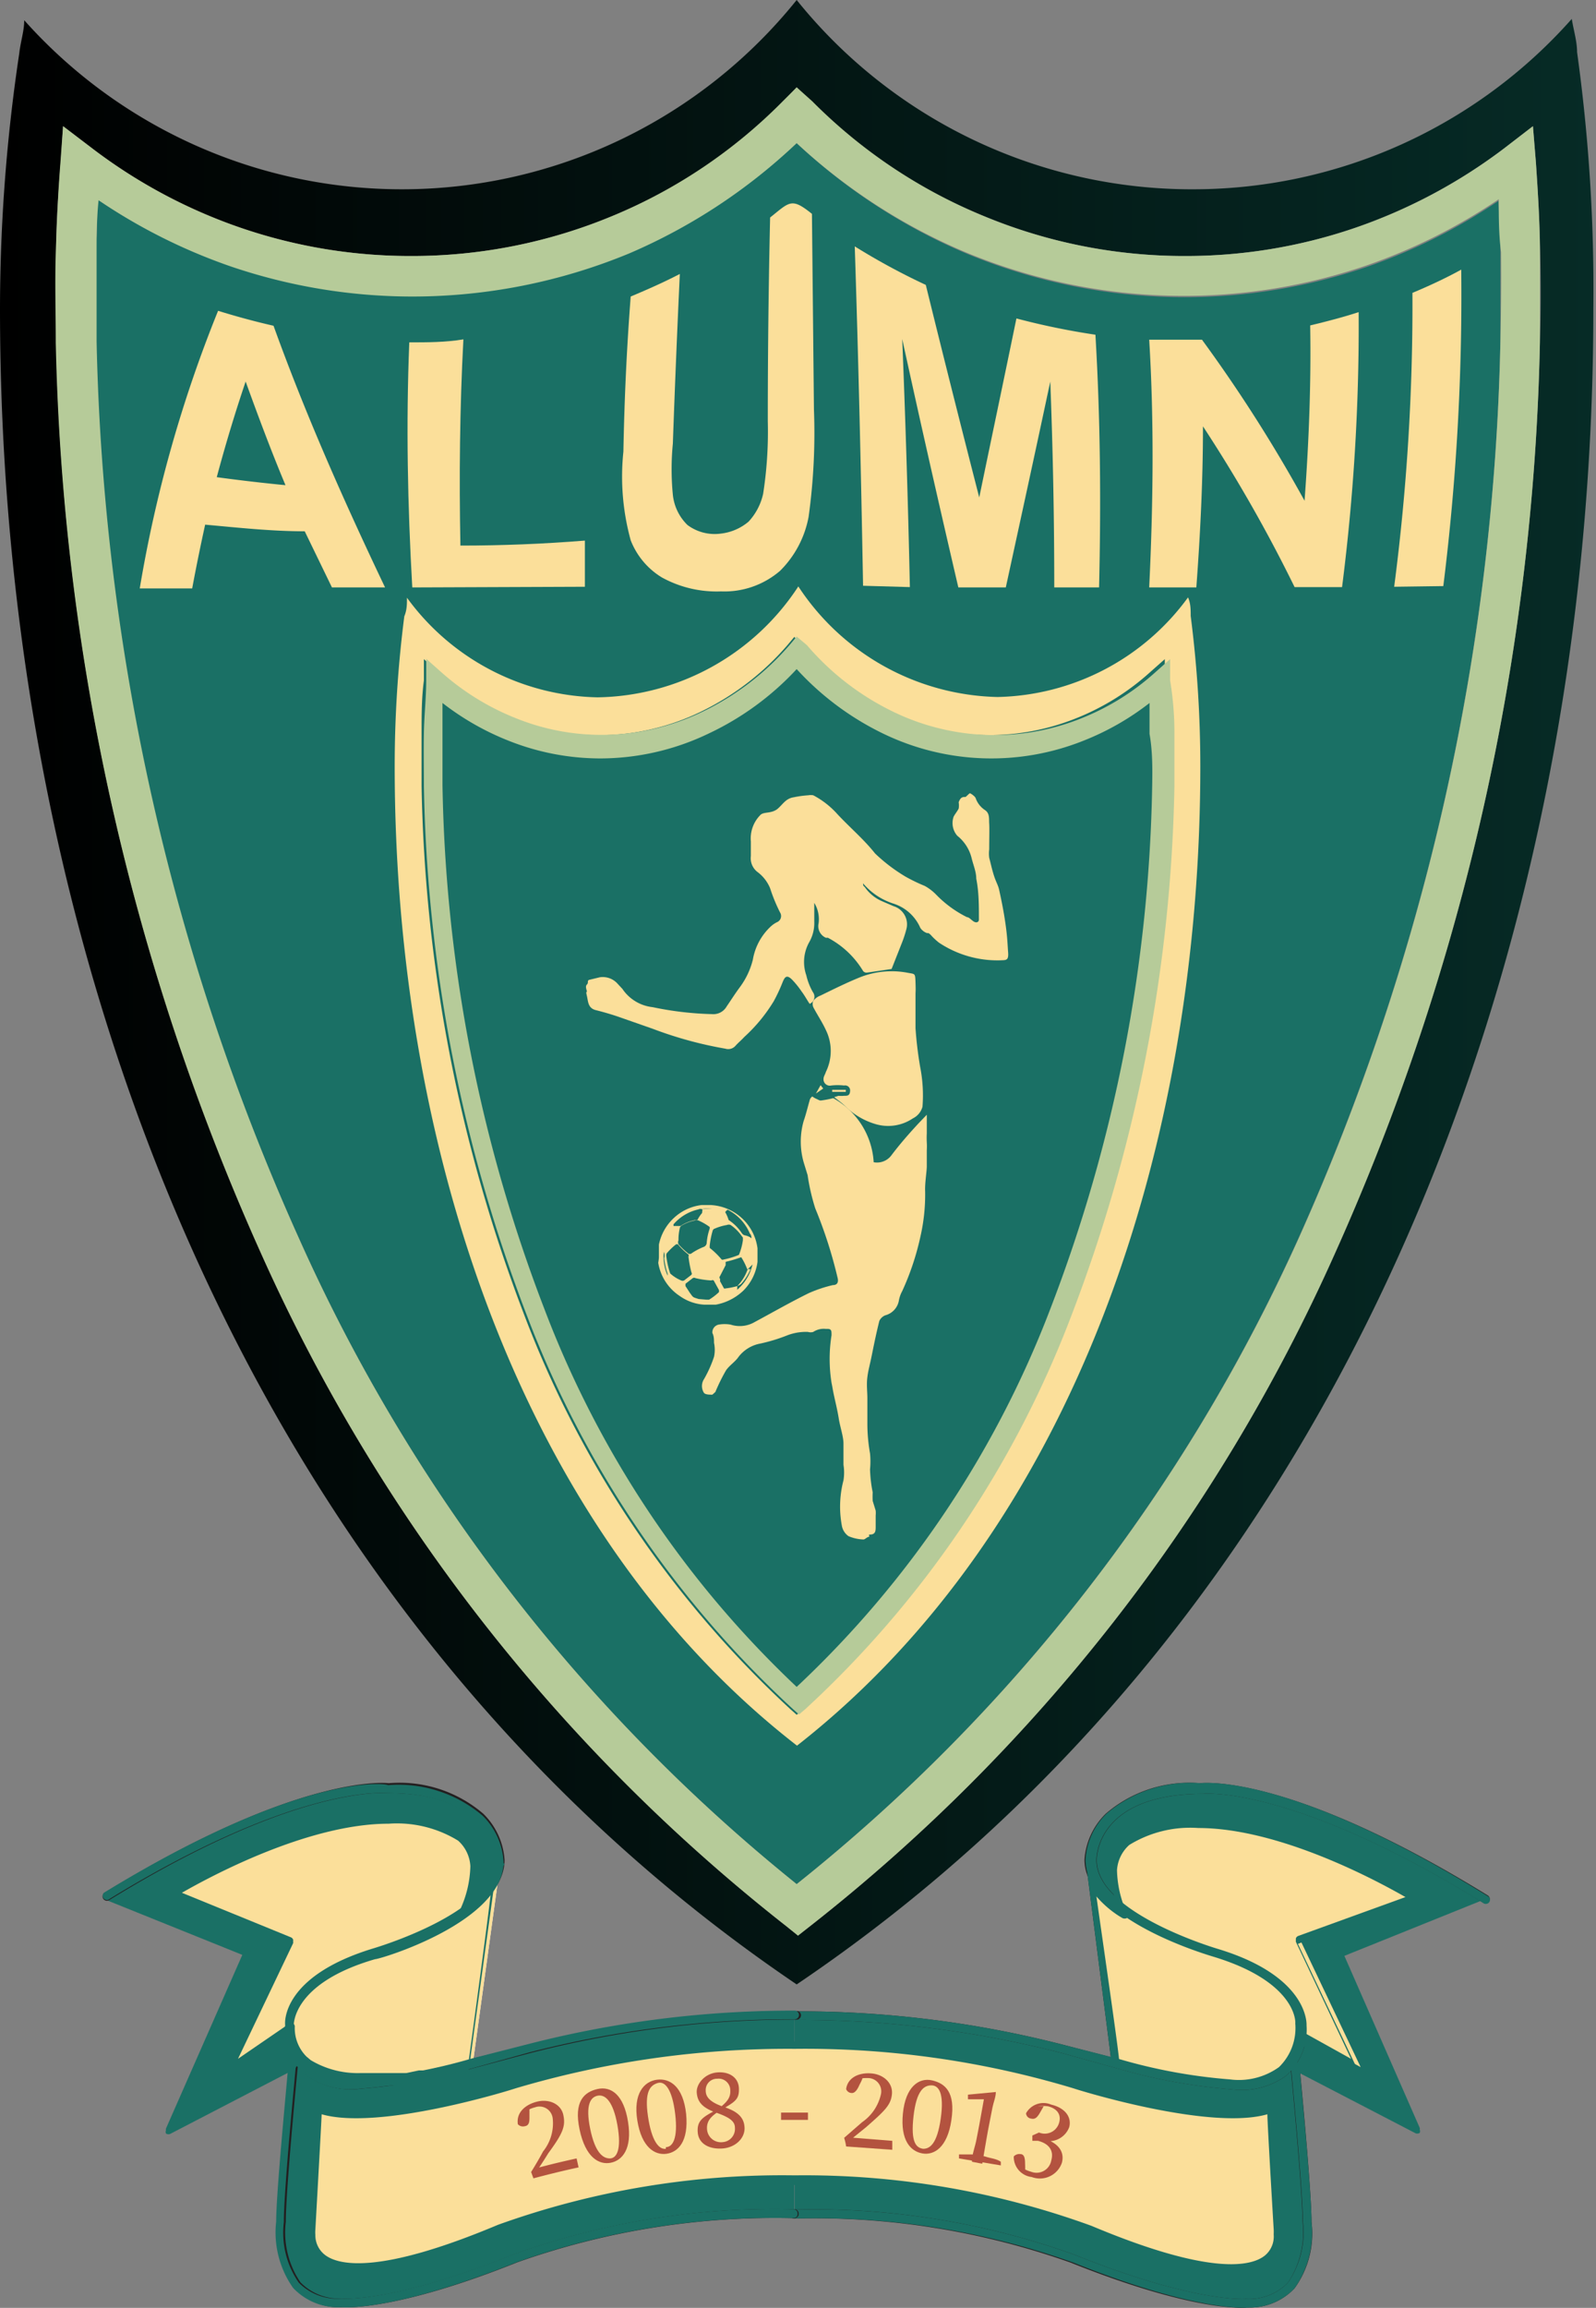 <svg xmlns="http://www.w3.org/2000/svg" xmlns:xlink="http://www.w3.org/1999/xlink" viewBox="0 0 48.08 69.5"><rect x="0" y="0" width="48.08" height="69.5" fill="#808080" stroke="none"/><defs><style>.cls-1{fill:#fff;}.cls-1,.cls-2,.cls-3,.cls-6{fill-rule:evenodd;}.cls-2,.cls-4{fill:#231f20;}.cls-3,.cls-5{fill:#1a7065;}.cls-10,.cls-6{fill:#fbdf9a;}.cls-7{fill:#b3533f;}.cls-8{fill:url(#linear-gradient);}.cls-9{fill:#b6cb99;}</style><linearGradient id="linear-gradient" y1="29.88" x2="48.08" y2="29.88" gradientUnits="userSpaceOnUse"><stop offset="0"/><stop offset="1" stop-color="#062b26"/></linearGradient></defs><g id="Layer_2" data-name="Layer 2"><g id="Isolation_Mode" data-name="Isolation Mode"><path class="cls-1" d="M33.63,62.17a16.65,16.65,0,0,0,3.38.61s2.14.11,2.14-1.53l1.84,1-1.83-3.85L42.69,57s-3.59-2.23-6.53-2.23c0,0-2.48-.17-2.59,1.4a3.51,3.51,0,0,0,.33,1.4,2.15,2.15,0,0,1-1.1-1.44Z"/><path class="cls-2" d="M42.76,56.9c-.15-.09-3.66-2.25-6.6-2.25a3.71,3.71,0,0,0-2.26.57,1.33,1.33,0,0,0-.46,1,3.92,3.92,0,0,0,.16,1v.06a1.62,1.62,0,0,1-.68-1.1h0A.12.12,0,0,0,32.8,56h0a.11.11,0,0,0-.09.05.08.08,0,0,0,0,0v0h0L33.47,62h0l0,.14v0a.15.15,0,0,0,.06.09l0,0h0a17,17,0,0,0,3.41.62h0a3,3,0,0,0,1.66-.45l.14-.12,0,0h0l0,0h0l0,0,.1-.15h0a1.64,1.64,0,0,0,.2-.55h0s0-.07,0-.1h0l1.68.94a.12.12,0,0,0,.15,0,.13.13,0,0,0,0-.1.11.11,0,0,0,0-.05l-1.77-3.73,3.4-1.36a.15.15,0,0,0,.08-.11h0A.13.13,0,0,0,42.76,56.9Zm-3.65,1.4a.12.12,0,0,0-.07.07.09.09,0,0,0,0,.05.13.13,0,0,0,0,.06L40.7,62l-1.42-.79h0l0,0a.11.11,0,0,0-.08,0l-.05,0a.11.11,0,0,0-.06.11,1.21,1.21,0,0,1-.35.89h0l-.13.1a2.72,2.72,0,0,1-1.52.4h-.09l-.24,0h-.19l-.2,0h-.08l-.85-.15h-.1L35,62.37l-.11,0-.22-.05-.11,0-.84-.21h0c0-.22-.51-3.72-.69-5a3.13,3.13,0,0,0,.68.59l.1.06h0a.15.15,0,0,0,.14,0h0a.14.14,0,0,0,0-.14h0l0,0a3.31,3.31,0,0,1-.3-1.3,1.11,1.11,0,0,1,.37-.76,3.5,3.5,0,0,1,2.08-.51c2.46,0,5.42,1.61,6.24,2.08Z"/><path class="cls-3" d="M23.94,66.67A23.09,23.09,0,0,1,32.34,68c3.75,1.5,5.22,1.34,5.22,1.34,2.16,0,1.83-2.46,1.83-2.46,0-1-.36-4.67-.36-4.67l3.7,1.92-2.33-5.3,4.25-1.71c-5.88-3.63-8.49-3.31-8.49-3.31C32.79,53.83,32.8,56,32.8,56c0,1.73,3.78,2.8,3.78,2.8,2.68.82,2.55,2.17,2.55,2.17A1.76,1.76,0,0,1,37,62.78a16.65,16.65,0,0,1-3.38-.61c-1-.25-1.69-.47-1.69-.47a31.57,31.57,0,0,0-8-1Z"/><path class="cls-4" d="M39,62.1a.13.13,0,0,0-.12.14s.36,3.73.36,4.66a2.71,2.71,0,0,1-.44,1.84,1.62,1.62,0,0,1-1.26.49s-1.51.14-5.17-1.33a23.27,23.27,0,0,0-8.45-1.36.13.13,0,0,0-.13.13.13.13,0,0,0,.13.14,23.09,23.09,0,0,1,8.34,1.33c3.75,1.5,5.23,1.36,5.3,1.35A1.85,1.85,0,0,0,39,68.91a2.81,2.81,0,0,0,.51-2c0-.93-.34-4.52-.36-4.67A.13.13,0,0,0,39,62.1Z"/><path class="cls-5" d="M44.6,57l-4.25,1.7a.14.14,0,0,0-.07.08.07.07,0,0,0,0,.05.43.43,0,0,1,0,0l2.18,5-3.37-1.76a.13.13,0,0,0-.17.06.13.13,0,0,0,0,.18l3.7,1.92a.14.14,0,0,0,.15,0,.13.13,0,0,0,0-.1.09.09,0,0,0,0-.05l-2.27-5.18,4.12-1.66a.13.13,0,0,0,.08-.12.11.11,0,0,0,0,0A.13.13,0,0,0,44.6,57Z"/><path class="cls-4" d="M36.14,53.7a3.85,3.85,0,0,0-2.83.92A2.15,2.15,0,0,0,32.67,56c0,1.81,3.72,2.88,3.88,2.93,2.52.77,2.45,2,2.45,2a1.64,1.64,0,0,1-.5,1.32,2,2,0,0,1-1.47.37A16.41,16.41,0,0,1,33.66,62L32,61.57a32,32,0,0,0-8-1,.13.13,0,0,0,0,.26,31.67,31.67,0,0,1,8,1l1.7.47a17,17,0,0,0,3.41.62,2.27,2.27,0,0,0,1.66-.43,1.87,1.87,0,0,0,.59-1.5s.11-1.45-2.64-2.29c0,0-3.68-1.07-3.68-2.68,0-.09,0-2,3.22-2,0,0,2.67-.27,8.42,3.28a.13.13,0,1,0,.14-.22C38.87,53.41,36.25,53.69,36.14,53.7Z"/><path class="cls-6" d="M33.63,62.17a16.65,16.65,0,0,0,3.38.61s2.14.11,2.14-1.53l1.84,1-1.83-3.85L42.69,57s-3.59-2.23-6.53-2.23c0,0-2.48-.17-2.59,1.4a3.51,3.51,0,0,0,.33,1.4,2.15,2.15,0,0,1-1.1-1.44Z"/><path class="cls-3" d="M42.76,56.9c-.15-.09-3.66-2.25-6.6-2.25a3.71,3.71,0,0,0-2.26.57,1.33,1.33,0,0,0-.46,1,3.92,3.92,0,0,0,.16,1v.06a1.62,1.62,0,0,1-.68-1.1h0A.12.12,0,0,0,32.8,56h0a.11.11,0,0,0-.09.05.08.08,0,0,0,0,0v0h0L33.47,62h0l0,.14v0a.15.15,0,0,0,.06.09l0,0h0a17,17,0,0,0,3.41.62h0a3,3,0,0,0,1.66-.45l.14-.12,0,0h0l0,0h0l0,0,.1-.15h0a1.64,1.64,0,0,0,.2-.55h0s0-.07,0-.1h0l1.68.94a.12.12,0,0,0,.15,0,.13.13,0,0,0,0-.1.11.11,0,0,0,0-.05l-1.77-3.73,3.4-1.36a.15.15,0,0,0,.08-.11h0A.13.13,0,0,0,42.76,56.9Zm-3.65,1.4a.12.12,0,0,0-.07.07.09.09,0,0,0,0,.05.13.13,0,0,0,0,.06L40.7,62l-1.42-.79h0l0,0a.11.11,0,0,0-.08,0l-.05,0a.11.11,0,0,0-.06.11,1.21,1.21,0,0,1-.35.89h0l-.13.1a2.72,2.72,0,0,1-1.52.4h-.09l-.24,0h-.19l-.2,0h-.08l-.85-.15h-.1L35,62.37l-.11,0-.22-.05-.11,0-.84-.21h0c0-.22-.51-3.72-.69-5a3.13,3.13,0,0,0,.68.59l.1.06h0a.15.15,0,0,0,.14,0h0a.14.14,0,0,0,0-.14h0l0,0a3.31,3.31,0,0,1-.3-1.3,1.11,1.11,0,0,1,.37-.76,3.5,3.5,0,0,1,2.08-.51c2.46,0,5.42,1.61,6.24,2.08Z"/><path class="cls-5" d="M39,62.1a.12.12,0,0,0-.11.14s.36,3.73.36,4.66a2.68,2.68,0,0,1-.45,1.84,1.61,1.61,0,0,1-1.25.49s-1.51.14-5.18-1.33A23.24,23.24,0,0,0,24,66.54a.13.13,0,0,0-.13.13.13.13,0,0,0,.13.14,23.09,23.09,0,0,1,8.34,1.33c3.75,1.5,5.23,1.36,5.29,1.35A1.85,1.85,0,0,0,39,68.91a2.92,2.92,0,0,0,.51-2c0-.93-.35-4.52-.36-4.67A.14.14,0,0,0,39,62.1Z"/><path class="cls-5" d="M36.17,53.7a3.89,3.89,0,0,0-2.84.92A2.11,2.11,0,0,0,32.7,56c0,1.81,3.71,2.88,3.87,2.93,2.52.77,2.46,2,2.45,2a1.64,1.64,0,0,1-.49,1.32,2.07,2.07,0,0,1-1.48.37A16.33,16.33,0,0,1,33.69,62L32,61.57a32,32,0,0,0-8-1,.13.13,0,0,0,0,.26,31.67,31.67,0,0,1,8,1l1.69.47a17,17,0,0,0,3.41.62,2.29,2.29,0,0,0,1.67-.43,1.87,1.87,0,0,0,.59-1.5s.1-1.45-2.64-2.29c0,0-3.69-1.07-3.69-2.68,0-.09,0-2,3.22-2,0,0,2.67-.27,8.42,3.28a.13.13,0,0,0,.18,0,.13.13,0,0,0,0-.18C38.89,53.41,36.28,53.69,36.17,53.7Z"/><path class="cls-1" d="M14.24,62.17a16.65,16.65,0,0,1-3.38.61s-2.14.11-2.14-1.53l-1.84,1,1.83-3.85L5.18,57s3.59-2.23,6.53-2.23c0,0,2.49-.17,2.59,1.4a3.51,3.51,0,0,1-.33,1.4,2.15,2.15,0,0,0,1.1-1.44Z"/><path class="cls-2" d="M15.2,56.14a0,0,0,0,0,0,0,.08.08,0,0,0,0,0,.11.11,0,0,0-.09-.05h0a.13.13,0,0,0-.13.11h0a1.62,1.62,0,0,1-.68,1.1v-.06a3.93,3.93,0,0,0,.16-1,1.34,1.34,0,0,0-.46-1,3.72,3.72,0,0,0-2.27-.57h0c-2.93,0-6.44,2.16-6.59,2.25a.13.13,0,0,0-.06.11h0a.15.15,0,0,0,.08.11l3.4,1.36L6.76,62.22a.11.11,0,0,0,0,.05.13.13,0,0,0,0,.1.12.12,0,0,0,.15,0l1.68-.94h0s0,.07,0,.11a1.59,1.59,0,0,0,.2.54h0l.1.15,0,0H9l0,0H9l0,0,.14.11h0a2.94,2.94,0,0,0,1.67.46h0l.35,0h.1l.19,0h.31l.25,0h.13l.11,0,.29-.06.14,0h0l.09,0h0l.09,0,.12,0,.1,0,.07,0h.06l.18,0,.1,0,.38-.09.09,0h0l.09,0,0,0h0l0,0a.15.15,0,0,0,.06-.09v0l0-.14h0l.8-5.82h0Zm-1.08,5.92h0l-.84.21-.11,0-.33.08-.11,0-.11,0-.38.08h0l-.1,0H12l-.11,0h-.1l-.13,0-.25,0h0l-.28,0h-.28a2.75,2.75,0,0,1-1.49-.39h0l-.13-.11h0a1.21,1.21,0,0,1-.35-.89.11.11,0,0,0-.06-.11l0,0a.14.14,0,0,0-.09,0l0,0h0L7.17,62l1.66-3.48a.13.13,0,0,0,0-.06.09.09,0,0,0,0-.05.12.12,0,0,0-.07-.07L5.48,57c.82-.47,3.78-2.08,6.23-2.08a3.52,3.52,0,0,1,2.09.51,1.11,1.11,0,0,1,.37.77,3.28,3.28,0,0,1-.3,1.29l0,0h0a.13.13,0,0,0,0,.06.19.19,0,0,0,0,.08h0a.15.15,0,0,0,.14,0h0l.1-.06a2.65,2.65,0,0,0,.68-.59C14.63,58.34,14.15,61.84,14.12,62.06Z"/><path class="cls-3" d="M23.93,66.67A23.09,23.09,0,0,0,15.53,68c-3.75,1.5-5.22,1.34-5.22,1.34-2.16,0-1.83-2.46-1.83-2.46,0-1,.36-4.67.36-4.67l-3.7,1.92,2.33-5.3L3.22,57.14c5.88-3.63,8.49-3.31,8.49-3.31,3.37,0,3.36,2.18,3.36,2.18,0,1.73-3.78,2.8-3.78,2.8C8.61,59.63,8.74,61,8.74,61a1.76,1.76,0,0,0,2.12,1.8,16.65,16.65,0,0,0,3.38-.61c.95-.25,1.69-.47,1.69-.47a31.57,31.57,0,0,1,8-1Z"/><path class="cls-4" d="M8.71,62.22c0,.15-.36,3.74-.36,4.68a2.79,2.79,0,0,0,.51,2,1.86,1.86,0,0,0,1.45.58s1.53.15,5.27-1.35a23.24,23.24,0,0,1,8.35-1.33.13.13,0,0,0,.13-.14.13.13,0,0,0-.13-.13,23.27,23.27,0,0,0-8.45,1.36c-3.66,1.47-5.14,1.33-5.16,1.33a1.63,1.63,0,0,1-1.27-.49,2.67,2.67,0,0,1-.44-1.82c0-1,.36-4.64.36-4.68a.13.13,0,1,0-.26,0Z"/><path class="cls-5" d="M3.1,57.09a.43.43,0,0,1,0,0,.13.13,0,0,0,.08.12l4.12,1.66L5,64.1a.09.09,0,0,0,0,.05.13.13,0,0,0,0,.1.14.14,0,0,0,.15,0l3.7-1.92a.13.13,0,0,0-.12-.24L5.41,63.87l2.18-5a.11.11,0,0,0,0,0,.07.07,0,0,0,0-.05.14.14,0,0,0-.07-.08L3.27,57A.13.13,0,0,0,3.1,57.09Z"/><path class="cls-4" d="M3.15,57a.13.13,0,0,0,.14.22C9,53.7,11.67,54,11.7,54c3.2,0,3.24,2,3.24,2,0,1.61-3.65,2.67-3.69,2.68-2.75.84-2.64,2.24-2.64,2.3a1.86,1.86,0,0,0,.59,1.49,2.3,2.3,0,0,0,1.68.43,16.9,16.9,0,0,0,3.39-.62L16,61.82a31.77,31.77,0,0,1,8-1,.13.13,0,1,0,0-.26,32.1,32.1,0,0,0-8,1L14.21,62a16.48,16.48,0,0,1-3.35.61,2.09,2.09,0,0,1-1.49-.37,1.62,1.62,0,0,1-.5-1.3s-.07-1.27,2.46-2c.15,0,3.87-1.12,3.87-2.93a2.15,2.15,0,0,0-.64-1.39,3.87,3.87,0,0,0-2.85-.92C11.62,53.69,9,53.41,3.15,57Z"/><path class="cls-6" d="M14.24,62.17a16.65,16.65,0,0,1-3.38.61s-2.14.11-2.14-1.53l-1.84,1,1.83-3.85L5.18,57s3.59-2.23,6.53-2.23c0,0,2.49-.17,2.59,1.4a3.51,3.51,0,0,1-.33,1.4,2.15,2.15,0,0,0,1.1-1.44Z"/><path class="cls-3" d="M15.2,56.14a0,0,0,0,0,0,0,.08.08,0,0,0,0,0,.11.11,0,0,0-.09-.05h0a.13.13,0,0,0-.13.11h0a1.62,1.62,0,0,1-.68,1.1v-.06a3.93,3.93,0,0,0,.16-1,1.34,1.34,0,0,0-.46-1,3.72,3.72,0,0,0-2.27-.57h0c-2.93,0-6.44,2.16-6.59,2.25a.13.13,0,0,0-.06.11h0a.15.15,0,0,0,.08.11l3.4,1.36L6.76,62.22a.11.11,0,0,0,0,.05.13.13,0,0,0,0,.1.12.12,0,0,0,.15,0l1.68-.94h0s0,.07,0,.11a1.59,1.59,0,0,0,.2.54h0l.1.15,0,0H9l0,0H9l0,0,.14.11h0a2.94,2.94,0,0,0,1.67.46h0l.35,0h.1l.19,0h.31l.25,0h.13l.11,0,.29-.06.14,0h0l.09,0h0l.09,0,.12,0,.1,0,.07,0h.06l.18,0,.1,0,.38-.09.09,0h0l.09,0,0,0h0l0,0a.15.15,0,0,0,.06-.09v0l0-.14h0l.8-5.82h0Zm-1.08,5.92h0l-.84.21-.11,0-.33.08-.11,0-.11,0-.38.08h0l-.1,0H12l-.11,0h-.1l-.13,0-.25,0h0l-.28,0h-.28a2.75,2.75,0,0,1-1.49-.39h0l-.13-.11h0a1.21,1.21,0,0,1-.35-.89.11.11,0,0,0-.06-.11l0,0a.14.14,0,0,0-.09,0l0,0h0L7.17,62l1.66-3.48a.13.13,0,0,0,0-.06.09.09,0,0,0,0-.05.12.12,0,0,0-.07-.07L5.48,57c.82-.47,3.78-2.08,6.23-2.08a3.52,3.52,0,0,1,2.09.51,1.11,1.11,0,0,1,.37.77,3.28,3.28,0,0,1-.3,1.29l0,0h0a.13.13,0,0,0,0,.06.19.19,0,0,0,0,.08h0a.15.15,0,0,0,.14,0h0l.1-.06a2.65,2.65,0,0,0,.68-.59C14.63,58.34,14.15,61.84,14.12,62.06Z"/><path class="cls-5" d="M8.68,62.22c0,.15-.36,3.74-.36,4.68a2.9,2.9,0,0,0,.51,2,1.86,1.86,0,0,0,1.45.58c.05,0,1.53.15,5.28-1.35a23.09,23.09,0,0,1,8.34-1.33.13.13,0,0,0,.13-.14.13.13,0,0,0-.13-.13,23.24,23.24,0,0,0-8.44,1.36c-3.67,1.47-5.15,1.33-5.16,1.33A1.63,1.63,0,0,1,9,68.74a2.64,2.64,0,0,1-.45-1.82c0-1,.36-4.64.36-4.68a.12.12,0,0,0-.11-.14A.14.14,0,0,0,8.68,62.22Z"/><path class="cls-5" d="M3.13,57a.13.13,0,0,0,0,.18.13.13,0,0,0,.18,0C9,53.7,11.65,54,11.67,54c3.2,0,3.24,2,3.24,2,0,1.61-3.65,2.67-3.68,2.68-2.75.84-2.65,2.24-2.64,2.3a1.83,1.83,0,0,0,.59,1.49,2.3,2.3,0,0,0,1.68.43,17,17,0,0,0,3.39-.62l1.69-.47a31.67,31.67,0,0,1,8-1,.13.13,0,0,0,0-.26,32,32,0,0,0-8,1L14.18,62a16.4,16.4,0,0,1-3.34.61,2.1,2.1,0,0,1-1.5-.37A1.62,1.62,0,0,1,8.85,61s-.07-1.27,2.45-2c.16,0,3.87-1.12,3.87-2.93a2.11,2.11,0,0,0-.63-1.39,3.9,3.9,0,0,0-2.85-.92C11.6,53.69,9,53.41,3.13,57Z"/><path class="cls-6" d="M23.93,65.64A25,25,0,0,0,15,67.15c-6.27,2.64-5.66,0-5.66,0l.19-3.61c1.61.61,5.92-.74,5.92-.74a28.61,28.61,0,0,1,8.45-1.2h0a28.61,28.61,0,0,1,8.45,1.2s4.31,1.35,5.92.74l.2,3.61s.6,2.64-5.67,0a25,25,0,0,0-8.9-1.51Z"/><path class="cls-3" d="M38.62,67.12l-.19-3.59a.11.11,0,0,0-.06-.1.13.13,0,0,0-.12,0c-1.55.59-5.79-.73-5.83-.75a28.75,28.75,0,0,0-8.48-1.2h0a28.41,28.41,0,0,0-8.49,1.2s-4.28,1.34-5.83.75a.13.13,0,0,0-.12,0,.13.13,0,0,0-.06.1l-.19,3.61a1,1,0,0,0,.34,1c.77.66,2.62.37,5.5-.84a25.33,25.33,0,0,1,8.85-1.5h0a25.24,25.24,0,0,1,8.84,1.5c2.88,1.21,4.73,1.5,5.51.84A1,1,0,0,0,38.62,67.12Zm-.51.8c-.39.32-1.59.64-5.23-.89a25.27,25.27,0,0,0-8.94-1.52h0A25.29,25.29,0,0,0,15,67c-3.64,1.53-4.84,1.21-5.23.89a.75.75,0,0,1-.27-.59,1,1,0,0,1,0-.15s.18-3.19.19-3.48c1.73.5,5.67-.72,5.84-.78a28.81,28.81,0,0,1,8.41-1.19h0a28,28,0,0,1,8.4,1.19c.17.06,4.11,1.28,5.84.78,0,.29.19,3.46.19,3.46a1.48,1.48,0,0,1,0,.16A.74.74,0,0,1,38.11,67.92Z"/><path class="cls-7" d="M16,65.41c.13-.21.26-.43.36-.62a1.35,1.35,0,0,0,.29-1,.4.4,0,0,0-.53-.33,1,1,0,0,0-.34.16l.17-.17c0,.1,0,.2,0,.31s0,.25-.14.27a.21.21,0,0,1-.21-.06c-.05-.35.22-.59.58-.68s.72.07.79.4,0,.54-.45,1.15c-.08.13-.2.32-.33.51l-.05-.05c.4-.11.82-.21,1.23-.3l.06.27c-.46.1-.91.21-1.36.33Z"/><path class="cls-7" d="M18.92,63.9c.13.81-.17,1.16-.52,1.23s-.76-.15-.94-1S17.6,63,18,62.91,18.79,63.07,18.92,63.9ZM18.37,65c.21,0,.36-.27.23-1s-.37-.93-.59-.89-.38.27-.23,1S18.17,65,18.37,65Z"/><path class="cls-7" d="M20.67,63.66c.08.83-.24,1.15-.59,1.2s-.75-.19-.88-1,.2-1.18.59-1.23S20.58,62.83,20.67,63.66Zm-.61,1c.2,0,.37-.25.28-1s-.31-1-.53-.93-.4.25-.29,1S19.85,64.74,20.06,64.71Z"/><path class="cls-7" d="M21.52,63.57l.15,0c-.26.17-.39.31-.37.56a.42.42,0,0,0,.47.38.4.4,0,0,0,.37-.43c0-.19-.14-.31-.57-.46s-.56-.34-.58-.6.24-.58.62-.61.64.17.65.48-.09.39-.47.61l-.14,0c.27-.21.36-.34.35-.55a.35.35,0,0,0-.39-.35.34.34,0,0,0-.35.36c0,.19.13.35.55.49s.61.32.62.63-.27.59-.66.62-.72-.13-.75-.48S21.17,63.76,21.52,63.57Z"/><path class="cls-7" d="M23.53,63.62h.81v.22q-.4,0-.81,0Z"/><path class="cls-7" d="M25.43,64.38l.54-.47a1.39,1.39,0,0,0,.57-.85.4.4,0,0,0-.39-.48,1.13,1.13,0,0,0-.38.05l.22-.11c0,.1-.07.2-.11.29s-.12.23-.22.22a.18.18,0,0,1-.17-.12c.05-.35.39-.5.76-.47s.65.29.62.62-.21.5-.78,1l-.47.38,0-.07,1.26.1,0,.27-1.39-.1A1.55,1.55,0,0,0,25.43,64.38Z"/><path class="cls-7" d="M28.66,63.85c-.12.82-.52,1.06-.87,1s-.67-.38-.59-1.2.49-1.09.88-1S28.79,63,28.66,63.85Zm-.85.86c.2,0,.42-.14.53-.91s-.06-1-.28-1-.45.14-.54.93S27.6,64.68,27.81,64.71Z"/><path class="cls-7" d="M30.15,65.1l0,.11L28.89,65l0-.12h.49l.29.06C29.84,65,30,65,30.15,65.1ZM30,63l0,0c0,.15-.07.31-.1.46-.06.32-.13.64-.19,1l-.12.7-.31-.06c0-.23.1-.46.14-.69.08-.4.15-.8.22-1.19l-.48,0,0-.14Z"/><path class="cls-7" d="M31.3,64.22a.45.45,0,0,0,.61-.31c.06-.23-.06-.41-.34-.48a1.24,1.24,0,0,0-.31,0l.18,0-.12.21c-.08.13-.14.19-.26.16a.17.17,0,0,1-.15-.16.6.6,0,0,1,.76-.26c.42.1.62.38.54.68a.65.65,0,0,1-.73.41v-.06c.44.15.59.42.51.72a.7.7,0,0,1-.91.43.61.61,0,0,1-.54-.62.23.23,0,0,1,.2-.07c.11,0,.14.11.14.28a2.44,2.44,0,0,1,0,.27l-.1-.15a.86.86,0,0,0,.28.13.45.45,0,0,0,.61-.34c.08-.28-.05-.5-.4-.59l-.17,0,0-.16Z"/><path class="cls-5" d="M45.14,6.05a17,17,0,0,1-4,2,17,17,0,0,1-5.45.9,17.14,17.14,0,0,1-6.54-1.3A17.36,17.36,0,0,1,24,4.31a17.11,17.11,0,0,1-5.12,3.3,17.09,17.09,0,0,1-6.53,1.3A17,17,0,0,1,6.93,8a17,17,0,0,1-4-2c0,.54,0,1.06-.06,1.59,0,.88,0,1.77,0,2.66A69.37,69.37,0,0,0,9,37.28,52.34,52.34,0,0,0,24,56.74,52.47,52.47,0,0,0,39.12,37.28a69.36,69.36,0,0,0,6.08-27c0-.89,0-1.78,0-2.66C45.19,7.11,45.17,6.59,45.14,6.05Z"/><path class="cls-8" d="M47.51,1.57c0-.32-.1-.64-.16-1A15.24,15.24,0,0,1,36,5.7,15.27,15.27,0,0,1,24,0,15.25,15.25,0,0,1,12.13,5.7,15.24,15.24,0,0,1,.73.61c0,.32-.11.64-.15,1A52,52,0,0,0,0,9.31C0,28.8,7.46,48.57,24,59.76c16.58-11.19,24-31,24-50.45A52,52,0,0,0,47.51,1.57Zm-1.12,8.76A70.46,70.46,0,0,1,40.2,37.78,53.39,53.39,0,0,1,24.41,58l-.37.29L23.68,58A53.5,53.5,0,0,1,7.88,37.78,70.46,70.46,0,0,1,1.69,10.33c0-.91,0-1.82,0-2.72s.07-1.83.14-2.71L1.9,3.8l.88.67A15.89,15.89,0,0,0,7.31,6.88a15.77,15.77,0,0,0,5.08.83A15.73,15.73,0,0,0,18.46,6.5a15.64,15.64,0,0,0,5.16-3.45L24,2.63l.43.42A15.7,15.7,0,0,0,29.62,6.5,15.74,15.74,0,0,0,35.7,7.71a15.76,15.76,0,0,0,5.07-.83,16.08,16.08,0,0,0,4.54-2.41l.87-.67.09,1.1c.06.88.11,1.78.13,2.71S46.42,9.42,46.39,10.33Z"/><path class="cls-9" d="M46.27,4.9l-.09-1.1-.87.67a16.08,16.08,0,0,1-4.54,2.41,15.76,15.76,0,0,1-5.07.83A15.74,15.74,0,0,1,29.62,6.5a15.7,15.7,0,0,1-5.15-3.45L24,2.63l-.42.42A15.64,15.64,0,0,1,18.46,6.5a15.73,15.73,0,0,1-6.07,1.21,15.77,15.77,0,0,1-5.08-.83A15.89,15.89,0,0,1,2.78,4.47L1.9,3.8,1.82,4.9c-.07.88-.11,1.78-.14,2.71s0,1.81,0,2.72A70.46,70.46,0,0,0,7.88,37.78,53.5,53.5,0,0,0,23.68,58l.36.29.37-.29A53.39,53.39,0,0,0,40.2,37.78a70.46,70.46,0,0,0,6.19-27.45c0-.91,0-1.82,0-2.72S46.33,5.78,46.27,4.9ZM45.2,10.3a69.36,69.36,0,0,1-6.08,27A52.47,52.47,0,0,1,24,56.74,52.34,52.34,0,0,1,9,37.28a69.37,69.37,0,0,1-6.09-27c0-.89,0-1.78,0-2.66,0-.53,0-1,.06-1.59a17,17,0,0,0,4,2,17,17,0,0,0,5.46.9,17.09,17.09,0,0,0,6.53-1.3A17.11,17.11,0,0,0,24,4.31a17.36,17.36,0,0,0,5.12,3.3,17.14,17.14,0,0,0,6.54,1.3A17,17,0,0,0,41.15,8a17,17,0,0,0,4-2c0,.54,0,1.06.07,1.59C45.23,8.52,45.22,9.41,45.2,10.3Z"/><path class="cls-6" d="M35.87,18.55c0-.19,0-.38-.08-.56a7.28,7.28,0,0,1-5.74,3,7.37,7.37,0,0,1-6-3.33A7.36,7.36,0,0,1,18,21a7.28,7.28,0,0,1-5.74-3c0,.19,0,.37-.08.56a35.5,35.5,0,0,0-.29,4.52c0,11.4,3.76,23,12.12,29.49C32.4,46,36.16,34.47,36.16,23.07A35.5,35.5,0,0,0,35.87,18.55Zm-.56,5.12a46.83,46.83,0,0,1-3.12,16,31.13,31.13,0,0,1-8,11.81l-.19.16-.18-.16a31.15,31.15,0,0,1-8-11.81,46.83,46.83,0,0,1-3.12-16q0-.8,0-1.59c0-.54,0-1.07.07-1.59l0-.64.44.39a7.58,7.58,0,0,0,2.29,1.41,6.86,6.86,0,0,0,2.56.49,7,7,0,0,0,3.06-.71,8.13,8.13,0,0,0,2.6-2l.21-.25.22.25a8,8,0,0,0,2.59,2,7,7,0,0,0,5.63.22,7.42,7.42,0,0,0,2.28-1.41l.44-.39,0,.64q0,.78.06,1.59T35.31,23.67Z"/><path class="cls-3" d="M34.68,21.17a8,8,0,0,1-2,1.14,7.48,7.48,0,0,1-6.05-.23A8.6,8.6,0,0,1,24,20.15a8.6,8.6,0,0,1-2.58,1.93,7.56,7.56,0,0,1-3.29.76,7.48,7.48,0,0,1-2.75-.53,8.07,8.07,0,0,1-2-1.14l0,.93c0,.51,0,1,0,1.55a46,46,0,0,0,3.07,15.77A30.51,30.51,0,0,0,24,50.8a30.51,30.51,0,0,0,7.6-11.38,46,46,0,0,0,3.07-15.77c0-.52,0-1,0-1.55Q34.71,21.64,34.68,21.17Z"/><path class="cls-9" d="M35.25,20.49l0-.64-.44.39a7.42,7.42,0,0,1-2.28,1.41,7,7,0,0,1-5.63-.22,8,8,0,0,1-2.59-2L24,19.17l-.21.25a8.13,8.13,0,0,1-2.6,2,7,7,0,0,1-3.06.71,6.86,6.86,0,0,1-2.56-.49,7.58,7.58,0,0,1-2.29-1.41l-.44-.39,0,.64c0,.52-.06,1.05-.07,1.59s0,1.06,0,1.59a46.83,46.83,0,0,0,3.12,16,31.15,31.15,0,0,0,8,11.81l.18.16.19-.16a31.13,31.13,0,0,0,8-11.81,46.83,46.83,0,0,0,3.12-16q0-.8,0-1.59T35.25,20.49Zm-.54,3.16a46,46,0,0,1-3.07,15.77A30.51,30.51,0,0,1,24,50.8a30.51,30.51,0,0,1-7.6-11.38,46,46,0,0,1-3.07-15.77c0-.52,0-1,0-1.55l0-.93a8.07,8.07,0,0,0,2,1.14,7.48,7.48,0,0,0,2.75.53,7.56,7.56,0,0,0,3.29-.76A8.6,8.6,0,0,0,24,20.15a8.6,8.6,0,0,0,2.58,1.93,7.48,7.48,0,0,0,6.05.23,8,8,0,0,0,2-1.14q0,.46,0,.93C34.72,22.61,34.72,23.13,34.71,23.65Z"/><path class="cls-10" d="M11.6,17.69H10L9.18,16c-1,0-2-.11-3-.2-.14.64-.27,1.27-.39,1.92l-1.58,0A39.63,39.63,0,0,1,6.57,9.36c.55.17,1.1.32,1.67.45C9.21,12.5,10.37,15.11,11.6,17.69Zm-3-3.08c-.42-1-.82-2.07-1.2-3.12q-.48,1.42-.87,2.88Q7.56,14.51,8.59,14.61Z"/><path class="cls-10" d="M12.42,17.69c-.14-2.46-.19-4.92-.09-7.38.55,0,1.09,0,1.63-.09-.11,2.07-.13,4.14-.09,6.21q1.88,0,3.75-.15c0,.46,0,.93,0,1.39Z"/><path class="cls-10" d="M19,8.93c.5-.21,1-.43,1.48-.68-.08,1.7-.15,3.41-.21,5.11a7.9,7.9,0,0,0,0,1.54,1.48,1.48,0,0,0,.44.91,1.37,1.37,0,0,0,1,.26,1.57,1.57,0,0,0,.84-.36,1.8,1.8,0,0,0,.44-.84,12.17,12.17,0,0,0,.14-2.18q0-3.06.07-6.14c.59-.47.64-.61,1.26-.11l.06,5.89a18.36,18.36,0,0,1-.16,3.23,3.08,3.08,0,0,1-.86,1.63,2.57,2.57,0,0,1-1.78.62,3.42,3.42,0,0,1-1.78-.42A2.27,2.27,0,0,1,19,16.27a7.21,7.21,0,0,1-.22-2.67C18.81,12,18.88,10.49,19,8.93Z"/><path class="cls-10" d="M26,17.64c-.06-3.41-.14-6.81-.25-10.22a20.13,20.13,0,0,0,2.14,1.16q.79,3.21,1.61,6.4c.37-1.79.75-3.59,1.12-5.39a21.84,21.84,0,0,0,2.38.49c.15,2.53.17,5.07.11,7.61H31.76q0-3.09-.12-6.2c-.44,2.07-.89,4.13-1.34,6.2H28.87c-.58-2.49-1.15-5-1.69-7.48q.15,3.74.23,7.47Z"/><path class="cls-10" d="M34.62,17.69c.12-2.49.15-5,0-7.46q.8,0,1.59,0a44.68,44.68,0,0,1,3.09,4.85c.13-1.76.2-3.52.17-5.28.5-.12,1-.25,1.46-.4a62,62,0,0,1-.5,8.28H39a44.42,44.42,0,0,0-2.76-4.84c0,1.62-.08,3.23-.2,4.85Z"/><path class="cls-10" d="M42,17.67a65.52,65.52,0,0,0,.55-8.85c.5-.21,1-.44,1.47-.7a70.55,70.55,0,0,1-.54,9.53Z"/><path class="cls-10" d="M29.09,24c.06-.05.11-.11.13-.11s.14.08.17.14a.71.71,0,0,0,.29.37c.14.1.11.26.12.4s0,.52,0,.78a1,1,0,0,0,0,.25c.05.19.09.38.15.56s.12.27.15.41c.08.36.15.72.2,1.09s.05.53.07.79-.07.23-.24.24a3.18,3.18,0,0,1-1.84-.53,1.9,1.9,0,0,1-.21-.19s-.09-.11-.13-.1-.2-.08-.24-.19a1.32,1.32,0,0,0-.8-.7,2,2,0,0,1-.92-.62s0,0,0,0H26c0,.05,0,.09.05.12a1.2,1.2,0,0,0,.5.42l.37.16a.57.57,0,0,1,.38.71,3.45,3.45,0,0,1-.14.42l-.3.76-.74.11a.13.13,0,0,1-.12-.05,2.71,2.71,0,0,0-1.06-1l-.06,0a.38.38,0,0,1-.22-.43.94.94,0,0,0-.13-.62c0,.2,0,.38,0,.56a1.16,1.16,0,0,1-.15.62,1.22,1.22,0,0,0-.09,1,1.87,1.87,0,0,0,.2.51.23.23,0,0,1-.1.35c-.08-.12-.15-.25-.24-.37a2.69,2.69,0,0,0-.3-.37c-.14-.13-.2-.09-.27.08a5.14,5.14,0,0,1-.27.58,4.88,4.88,0,0,1-.89,1.08c-.08.09-.18.17-.26.26a.29.29,0,0,1-.31.09,11.83,11.83,0,0,1-2.19-.6l-1-.35c-.23-.08-.47-.15-.71-.21s-.23-.26-.27-.43,0-.09,0-.13-.06-.15,0-.21,0-.1.06-.14l.33-.08a.6.6,0,0,1,.54.2l.14.15a1.26,1.26,0,0,0,.91.55,9.83,9.83,0,0,0,1.79.21.46.46,0,0,0,.44-.23c.13-.19.25-.38.39-.57a2.33,2.33,0,0,0,.4-.84,1.77,1.77,0,0,1,.54-1,.8.8,0,0,1,.19-.13.2.2,0,0,0,.09-.29,5.1,5.1,0,0,1-.3-.73,1.16,1.16,0,0,0-.38-.49.52.52,0,0,1-.2-.48c0-.14,0-.29,0-.44a1,1,0,0,1,.3-.81c.08-.06.2-.05.31-.08a.49.49,0,0,0,.18-.08c.1-.08.17-.18.27-.26a.48.48,0,0,1,.23-.1,3.11,3.11,0,0,1,.44-.06.42.42,0,0,1,.15,0,2.59,2.59,0,0,1,.72.56c.37.4.8.76,1.14,1.19a5.08,5.08,0,0,0,.92.7,5.18,5.18,0,0,0,.58.28,1.49,1.49,0,0,1,.35.27,3.4,3.4,0,0,0,.92.67c.07,0,.14.1.22.14s.15,0,.14-.09c0-.41,0-.81-.08-1.21,0-.21-.09-.41-.14-.62a1.24,1.24,0,0,0-.43-.67.58.58,0,0,1-.11-.58c.05-.09.11-.16.15-.24a.58.58,0,0,0,0-.19C28.94,24,29,24,29.09,24Z"/><path class="cls-10" d="M21.46,42c-.09,0-.2,0-.25-.05a.38.38,0,0,1,0-.42,3.69,3.69,0,0,0,.3-.67,1,1,0,0,0,0-.42c0-.1,0-.2-.05-.3a.24.24,0,0,1,.19-.25,1.08,1.08,0,0,1,.36,0,.89.89,0,0,0,.73-.08c.54-.29,1.08-.6,1.63-.87a4.06,4.06,0,0,1,.72-.24c.13,0,.18-.08.14-.23a13.63,13.63,0,0,0-.67-2.08,6.26,6.26,0,0,1-.23-1L24.21,35a2.27,2.27,0,0,1,0-1.24c.07-.2.12-.41.18-.62a.2.2,0,0,1,.08-.12s.07.05.12.07.1.06.15.05a2.83,2.83,0,0,0,.36-.07A2.36,2.36,0,0,1,26.32,35a.54.54,0,0,0,.52-.19c.27-.36.57-.7.85-1l.23-.24c0,.22,0,.39,0,.56a2.51,2.51,0,0,0,0,.27,2,2,0,0,1,0,.24c0,.16,0,.32,0,.48s-.06.5-.05.75a5.66,5.66,0,0,1-.14,1.36,8,8,0,0,1-.55,1.65.94.94,0,0,0-.1.28.56.56,0,0,1-.41.45.33.33,0,0,0-.18.17c-.08.32-.15.65-.22,1s-.11.46-.14.69,0,.43,0,.64,0,.53,0,.79a5.12,5.12,0,0,0,.08.87,2.52,2.52,0,0,1,0,.48,4.06,4.06,0,0,0,.08.69,2.34,2.34,0,0,0,0,.26l.09.29a.8.8,0,0,1,0,.15l0,.34c0,.1,0,.22-.14.23s0,.05-.07.07-.12.09-.17.08a1.23,1.23,0,0,1-.44-.1.49.49,0,0,1-.2-.32,3.13,3.13,0,0,1,.05-1.36,1.48,1.48,0,0,0,0-.47c0-.22,0-.43,0-.64s-.1-.49-.14-.74-.09-.45-.14-.68-.05-.27-.08-.41a4.57,4.57,0,0,1,0-1.43c0-.15,0-.2-.17-.19a.57.57,0,0,0-.38.09.27.27,0,0,1-.16,0,1.57,1.57,0,0,0-.64.11,5.16,5.16,0,0,1-.79.24,1.07,1.07,0,0,0-.66.4c-.1.15-.28.26-.38.41a5.59,5.59,0,0,0-.32.65Z"/><path class="cls-10" d="M25.26,33a1,1,0,0,0,.17,0c.1,0,.18,0,.18-.17a.15.15,0,0,0-.18-.14,1.72,1.72,0,0,0-.39,0,.19.19,0,0,1-.23-.21c0-.06.05-.13.07-.2a1.43,1.43,0,0,0,0-1.26c-.11-.24-.26-.46-.38-.69a.25.25,0,0,1,0-.19.5.5,0,0,1,.22-.16c.37-.18.75-.37,1.14-.53a2.59,2.59,0,0,1,1.46-.16c.25.05.25,0,.26.3s0,.24,0,.37c0,.32,0,.64,0,1a11.32,11.32,0,0,0,.14,1.17,4.41,4.41,0,0,1,.07,1.2.55.55,0,0,1-.29.35,1.33,1.33,0,0,1-1.13.17,2.17,2.17,0,0,1-.91-.54c-.1-.1-.22-.18-.33-.27Z"/><path class="cls-10" d="M25.07,32.82l.41,0v.06l-.41,0Z"/><path class="cls-10" d="M24.72,32.68l.08.1-.22.15,0,0Z"/><path class="cls-10" d="M19.85,37.86v-.18l0-.2a1.5,1.5,0,0,1,.46-.81,1.48,1.48,0,0,1,.82-.38l.13,0h.16a1.5,1.5,0,0,1,1.4,1.3s0,.08,0,.12v.17s0,.08,0,.12a1.49,1.49,0,0,1-.42.86,1.62,1.62,0,0,1-.84.43h-.34a1.41,1.41,0,0,1-.74-.26,1.48,1.48,0,0,1-.65-1S19.85,37.91,19.85,37.86Zm2.53-.51h0l0-.08-.06-.08a1.27,1.27,0,0,0-.31-.3.14.14,0,0,0-.11,0,1.58,1.58,0,0,0-.37.11.09.09,0,0,0-.06.06,2.49,2.49,0,0,0-.09.46,0,0,0,0,0,0,.06,2.38,2.38,0,0,1,.36.35.07.07,0,0,0,.06,0,2.44,2.44,0,0,0,.46-.14s0,0,0,0A1.8,1.8,0,0,0,22.38,37.35Zm-1.94,0a.14.14,0,0,0,0,.12,2.13,2.13,0,0,0,.31.29h.06a1.83,1.83,0,0,1,.39-.21.14.14,0,0,0,.09-.12,1.65,1.65,0,0,1,.09-.43s0,0,0-.05a1.75,1.75,0,0,0-.35-.2s-.06,0-.08,0a1.26,1.26,0,0,0-.42.16.12.12,0,0,0-.05.07A1.5,1.5,0,0,0,20.44,37.37Zm2.07.87v0a2,2,0,0,0-.18-.36s0,0,0,0a4.19,4.19,0,0,1-.47.14s0,0,0,0l0,.1-.17.33a.06.06,0,0,0,0,.08.16.16,0,0,1,0,.07l.12.22a.07.07,0,0,0,.05,0,2.17,2.17,0,0,0,.35-.07.37.37,0,0,0,.12-.07,1.57,1.57,0,0,0,.28-.44Zm-2.44-.42a2.57,2.57,0,0,0,.12.55s0,0,0,0a1.15,1.15,0,0,0,.33.21.1.1,0,0,0,.09,0l.22-.17a.06.06,0,0,0,0-.07,3.41,3.41,0,0,1-.09-.48.06.06,0,0,0,0-.06,1.88,1.88,0,0,1-.32-.31s0,0-.05,0a1.9,1.9,0,0,0-.29.28Zm1.22,1.34.07,0a1.7,1.7,0,0,0,.3-.23,0,0,0,0,0,0-.06l-.16-.29a.07.07,0,0,0-.07,0,2.65,2.65,0,0,1-.48-.07.08.08,0,0,0-.08,0l-.22.17s0,0,0,.07l.13.2c.11.15.08.13.27.19Zm.55-2.65v0a1.12,1.12,0,0,1,.11.25.1.1,0,0,0,0,0,1.39,1.39,0,0,1,.4.4.16.16,0,0,0,.08.06.48.48,0,0,1,.21.09h0s0-.1-.05-.14a1.42,1.42,0,0,0-.67-.72A.36.36,0,0,0,21.84,36.51Zm-.68-.07a.13.13,0,0,0-.12,0,1.39,1.39,0,0,0-.75.45l0,.05h.21l0,0a1.21,1.21,0,0,1,.44-.18.12.12,0,0,0,.07,0,1,1,0,0,1,.14-.21S21.16,36.45,21.16,36.44Zm1,2.46h0a1.43,1.43,0,0,0,.51-.8h0l-.11.11a.18.18,0,0,0-.05.07,1.35,1.35,0,0,1-.3.47.05.05,0,0,0,0,0S22.21,38.87,22.2,38.9Zm-2.05-.41a.49.49,0,0,0,0-.12,1.9,1.9,0,0,1-.1-.46A.29.29,0,0,0,20,37.7,1.35,1.35,0,0,0,20.15,38.49Zm1.66-2h0a1.24,1.24,0,0,0-.63-.06h.06a2.32,2.32,0,0,1,.46,0Zm-1,2.61v0l.19,0h0Z"/></g></g></svg>